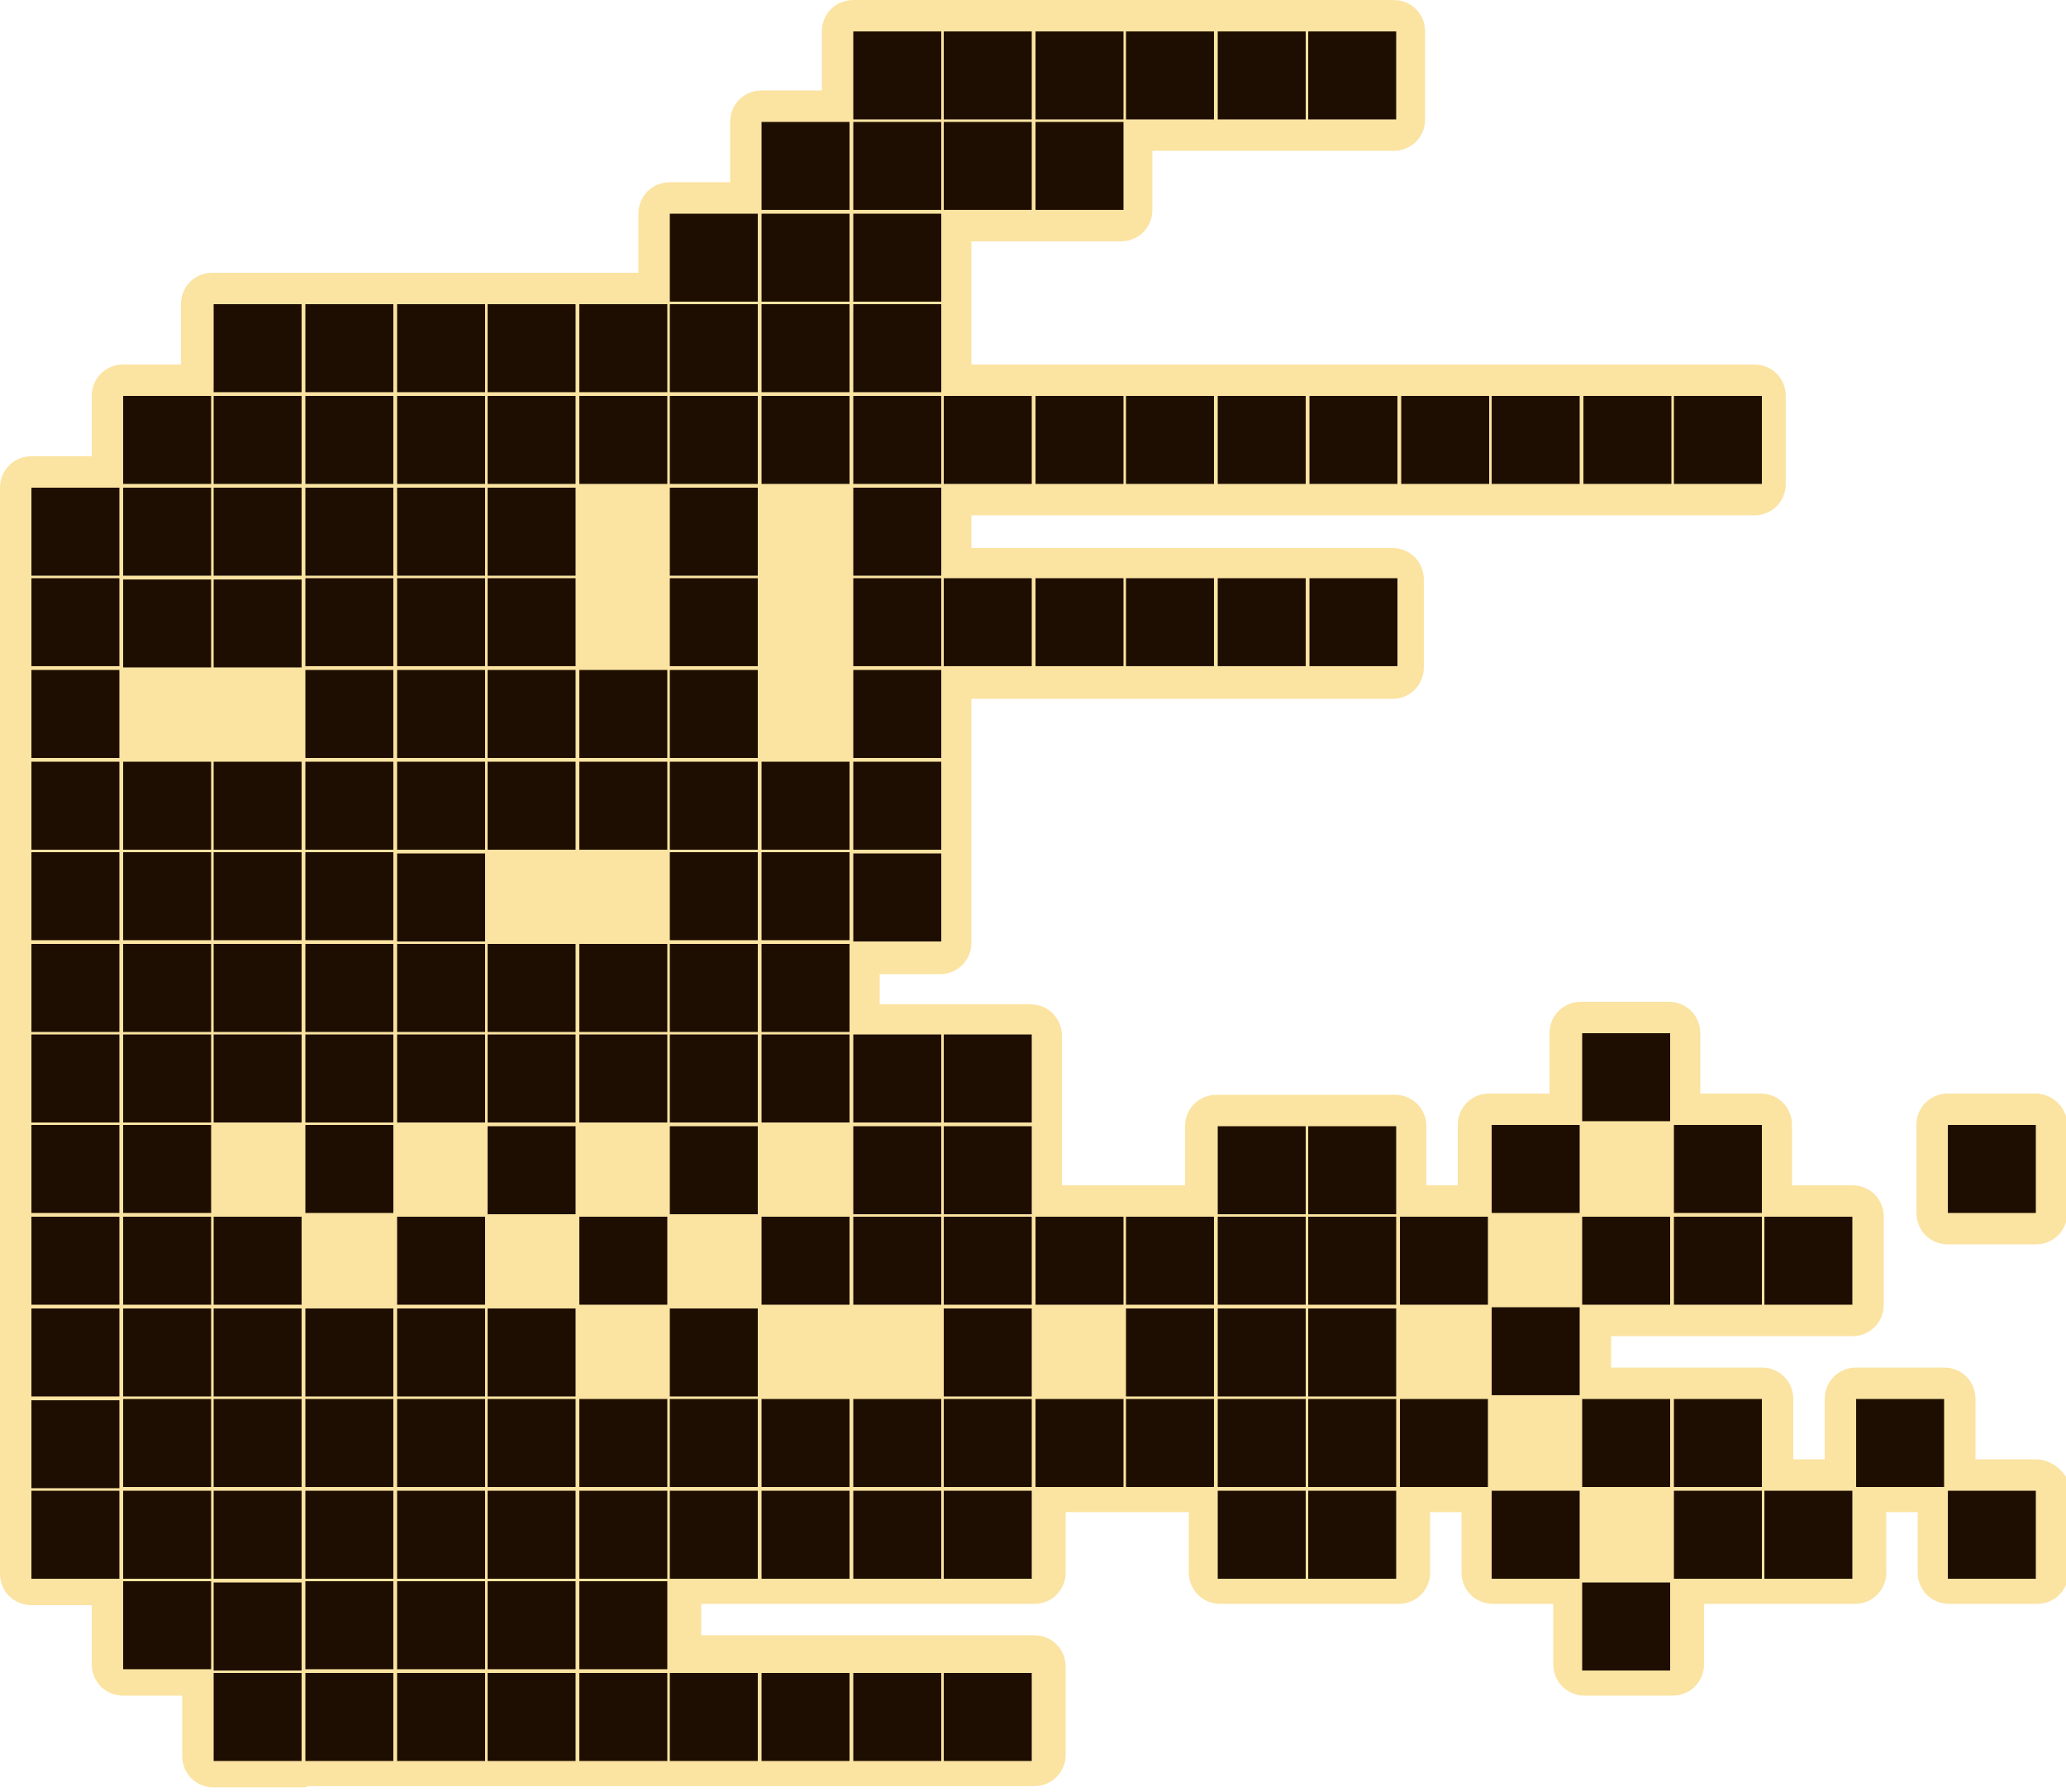 <?xml version="1.0" encoding="utf-8"?>
<!-- Generator: Adobe Illustrator 27.3.1, SVG Export Plug-In . SVG Version: 6.00 Build 0)  -->
<svg version="1.1" xmlns="http://www.w3.org/2000/svg" xmlns:xlink="http://www.w3.org/1999/xlink" x="0px" y="0px"
	 viewBox="0 0 164.4 142.6" style="enable-background:new 0 0 164.4 142.6;" xml:space="preserve">
<style type="text/css">
	.st0{fill:#FBE3A2;}
	.st1{fill:#1E0E01;}
</style>
<g id="Слой_2">
	<g>
		<path class="st0" d="M162,87h-7c-1.4,0-2.5,1.1-2.5,2.5v7c0,1.4,1.1,2.5,2.5,2.5h7c1.4,0,2.5-1.1,2.5-2.5v-7
			C164.5,88.1,163.3,87,162,87z"/>
		<path class="st0" d="M162,116.1h-4.8v-4.8c0-1.4-1.1-2.5-2.5-2.5h-7c-1.4,0-2.5,1.1-2.5,2.5v4.8h-2.5v-4.8c0-1.4-1.1-2.5-2.5-2.5
			h-7c0,0-0.1,0-0.1,0c0,0-0.1,0-0.1,0h-4.8v-2.5h4.8c0,0,0.1,0,0.1,0c0,0,0.1,0,0.1,0h7c0,0,0.1,0,0.1,0c0,0,0.1,0,0.1,0h7
			c1.4,0,2.5-1.1,2.5-2.5v-7c0-1.4-1.1-2.5-2.5-2.5h-4.8v-4.8c0-1.4-1.1-2.5-2.5-2.5h-4.8v-4.8c0-1.4-1.1-2.5-2.5-2.5h-7
			c-1.4,0-2.5,1.1-2.5,2.5V87h-4.8c-1.4,0-2.5,1.1-2.5,2.5v4.8h-2.5v-4.7c0-1.4-1.1-2.5-2.5-2.5h-7c0,0-0.1,0-0.1,0c0,0-0.1,0-0.1,0
			h-7c-1.4,0-2.5,1.1-2.5,2.5v4.7h-4.8c0,0-0.1,0-0.1,0c0,0-0.1,0-0.1,0h-4.8v-4.7c0-0.1,0-0.1,0-0.1c0-0.1,0-0.1,0-0.1v-7
			c0-1.4-1.1-2.5-2.5-2.5h-7c0,0-0.1,0-0.1,0c0,0-0.1,0-0.1,0h-4.8v-2.4h4.8c1.4,0,2.5-1.1,2.5-2.5v-7c0-0.1,0-0.1,0-0.1
			c0-0.1,0-0.1,0-0.1v-7c0-0.1,0-0.1,0-0.2c0-0.1,0-0.1,0-0.2v-4.8h4.7c0.1,0,0.1,0,0.1,0c0.1,0,0.1,0,0.1,0h7c0,0,0.1,0,0.1,0
			c0,0,0.1,0,0.1,0h7c0.1,0,0.1,0,0.1,0c0.1,0,0.1,0,0.1,0h7c0.1,0,0.1,0,0.1,0c0.1,0,0.1,0,0.1,0h7c1.4,0,2.5-1.1,2.5-2.5v-7
			c0-1.4-1.1-2.5-2.5-2.5h-7c-0.1,0-0.1,0-0.1,0c-0.1,0-0.1,0-0.1,0h-7c-0.1,0-0.1,0-0.1,0c-0.1,0-0.1,0-0.1,0h-7c0,0-0.1,0-0.1,0
			c0,0-0.1,0-0.1,0h-7c-0.1,0-0.1,0-0.1,0c-0.1,0-0.1,0-0.1,0h-4.7V41h4.7c0.1,0,0.1,0,0.1,0c0.1,0,0.1,0,0.1,0h7c0,0,0.1,0,0.1,0
			c0,0,0.1,0,0.1,0h7c0.1,0,0.1,0,0.1,0c0.1,0,0.1,0,0.1,0h7c0.1,0,0.1,0,0.1,0c0.1,0,0.1,0,0.1,0h7c0,0,0.1,0,0.1,0
			c0,0,0.1,0,0.1,0h7c0,0,0.1,0,0.1,0c0,0,0.1,0,0.1,0h7c0,0,0.1,0,0.1,0c0,0,0.1,0,0.1,0h7c0,0,0.1,0,0.1,0c0,0,0.1,0,0.1,0h7
			c1.4,0,2.5-1.1,2.5-2.5v-7c0-1.4-1.1-2.5-2.5-2.5h-7c0,0-0.1,0-0.1,0c0,0-0.1,0-0.1,0h-7c0,0-0.1,0-0.1,0c0,0-0.1,0-0.1,0h-7
			c0,0-0.1,0-0.1,0c0,0-0.1,0-0.1,0h-7c0,0-0.1,0-0.1,0c0,0-0.1,0-0.1,0h-7c-0.1,0-0.1,0-0.1,0c-0.1,0-0.1,0-0.1,0h-7
			c-0.1,0-0.1,0-0.1,0c-0.1,0-0.1,0-0.1,0h-7c0,0-0.1,0-0.1,0c0,0-0.1,0-0.1,0h-7c-0.1,0-0.1,0-0.1,0c-0.1,0-0.1,0-0.1,0h-4.7v-4.8
			c0,0,0-0.1,0-0.1c0,0,0-0.1,0-0.1v-4.8h4.7c0,0,0.1,0,0.1,0c0,0,0.1,0,0.1,0h7c1.4,0,2.5-1.1,2.5-2.5V12h4.8c0,0,0.1,0,0.1,0
			c0,0,0.1,0,0.1,0h7c0,0,0.1,0,0.1,0c0,0,0.1,0,0.1,0h7c1.4,0,2.5-1.1,2.5-2.5v-7c0-1.4-1.1-2.5-2.5-2.5h-7c0,0-0.1,0-0.1,0
			c0,0-0.1,0-0.1,0h-7c0,0-0.1,0-0.1,0c0,0-0.1,0-0.1,0h-7c0,0-0.1,0-0.1,0c0,0-0.1,0-0.1,0h-7c0,0-0.1,0-0.1,0c0,0-0.1,0-0.1,0h-7
			c0,0-0.1,0-0.1,0c0,0-0.1,0-0.1,0h-7c-1.4,0-2.5,1.1-2.5,2.5v4.7h-4.8c-1.4,0-2.5,1.1-2.5,2.5v4.8h-4.8c-1.4,0-2.5,1.1-2.5,2.5
			v4.7h-4.7c-0.1,0-0.1,0-0.2,0c-0.1,0-0.1,0-0.2,0h-7c0,0-0.1,0-0.1,0c0,0-0.1,0-0.1,0h-7c-0.1,0-0.1,0-0.2,0c-0.1,0-0.1,0-0.2,0
			h-7c-0.1,0-0.1,0-0.1,0c-0.1,0-0.1,0-0.1,0h-7c-1.4,0-2.5,1.1-2.5,2.5V29H9.8c-1.4,0-2.5,1.1-2.5,2.5v4.8H2.5
			c-1.4,0-2.5,1.1-2.5,2.5v7c0,0,0,0.1,0,0.1c0,0,0,0.1,0,0.1v7c0,0.1,0,0.1,0,0.1c0,0.1,0,0.1,0,0.1v7c0,0.1,0,0.1,0,0.2
			c0,0.1,0,0.1,0,0.2v7c0,0,0,0.1,0,0.1c0,0,0,0.1,0,0.1v7c0,0,0,0.1,0,0.1c0,0,0,0.1,0,0.1v7c0,0,0,0.1,0,0.1c0,0,0,0.1,0,0.1v7
			c0,0,0,0.1,0,0.1c0,0,0,0.1,0,0.1v7c0,0,0,0.1,0,0.1c0,0,0,0.1,0,0.1v7c0,0.1,0,0.1,0,0.1c0,0.1,0,0.1,0,0.1v7c0,0,0,0.1,0,0.1
			c0,0,0,0.1,0,0.1v7c0,0,0,0.1,0,0.1c0,0,0,0.1,0,0.1v7c0,1.4,1.1,2.5,2.5,2.5h4.8v4.7c0,1.4,1.1,2.5,2.5,2.5h4.7v4.8
			c0,1.4,1.1,2.5,2.5,2.5h7c0.2,0,0.4,0,0.5-0.1h6.8c0.1,0,0.1,0,0.2,0c0.1,0,0.1,0,0.2,0h7c0,0,0.1,0,0.1,0c0,0,0.1,0,0.1,0h7
			c0.1,0,0.1,0,0.2,0c0.1,0,0.1,0,0.2,0h7c0,0,0.1,0,0.1,0c0,0,0.1,0,0.1,0h7c0.1,0,0.1,0,0.2,0c0.1,0,0.1,0,0.2,0h7
			c0.1,0,0.1,0,0.1,0c0.1,0,0.1,0,0.1,0h7c0,0,0.1,0,0.1,0c0,0,0.1,0,0.1,0h7c1.4,0,2.5-1.1,2.5-2.5v-7c0-1.4-1.1-2.5-2.5-2.5h-7
			c0,0-0.1,0-0.1,0c0,0-0.1,0-0.1,0h-7c-0.1,0-0.1,0-0.1,0c-0.1,0-0.1,0-0.1,0h-7c-0.1,0-0.1,0-0.2,0c-0.1,0-0.1,0-0.2,0h-4.7v-2.5
			h4.7c0.1,0,0.1,0,0.2,0c0.1,0,0.1,0,0.2,0h7c0.1,0,0.1,0,0.1,0c0.1,0,0.1,0,0.1,0h7c0,0,0.1,0,0.1,0c0,0,0.1,0,0.1,0h7
			c1.4,0,2.5-1.1,2.5-2.5v-4.8h4.8c0,0,0.1,0,0.1,0c0,0,0.1,0,0.1,0h4.8v4.8c0,1.4,1.1,2.5,2.5,2.5h7c0,0,0.1,0,0.1,0
			c0,0,0.1,0,0.1,0h7c1.4,0,2.5-1.1,2.5-2.5v-4.8h2.5v4.8c0,1.4,1.1,2.5,2.5,2.5h4.8v4.8c0,1.4,1.1,2.5,2.5,2.5h7
			c1.4,0,2.5-1.1,2.5-2.5v-4.8h4.8c0,0,0.1,0,0.1,0c0,0,0.1,0,0.1,0h7c1.4,0,2.5-1.1,2.5-2.5v-4.8h2.5v4.8c0,1.4,1.1,2.5,2.5,2.5h7
			c1.4,0,2.5-1.1,2.5-2.5v-7C164.5,117.2,163.3,116.1,162,116.1z"/>
	</g>
</g>
<g id="Слой_1">
	<path class="st1" d="M9.8,31.5h7v7h-7V31.5z M17,24.2h7v7h-7V24.2z M17,31.5h7v7h-7V31.5z M24.3,24.2h7v7h-7
		C24.3,31.2,24.3,24.2,24.3,24.2z M24.3,31.5h7v7h-7C24.3,38.5,24.3,31.5,24.3,31.5z M31.6,24.2h7v7h-7V24.2z M31.6,31.5h7v7h-7
		V31.5z M38.8,24.2h7v7h-7V24.2z M38.8,31.5h7v7h-7V31.5z M46.1,24.2h7v7h-7V24.2z M46.1,31.5h7v7h-7V31.5z M53.3,17h7v7h-7V17z
		 M53.3,24.2h7v7h-7V24.2z M53.3,31.5h7v7h-7V31.5z M2.5,38.8h7v7h-7C2.5,45.8,2.5,38.8,2.5,38.8z M2.5,46h7v7h-7
		C2.5,53,2.5,46,2.5,46z M2.5,53.3h7v7h-7C2.5,60.3,2.5,53.3,2.5,53.3z M2.5,60.6h7v7h-7C2.5,67.6,2.5,60.6,2.5,60.6z M2.5,75.1h7v7
		h-7C2.5,82.1,2.5,75.1,2.5,75.1z M2.5,82.3h7v7h-7C2.5,89.3,2.5,82.3,2.5,82.3z M9.8,38.8h7v7h-7V38.8z M9.8,60.6h7v7h-7V60.6z
		 M9.8,75.1h7v7h-7V75.1z M9.8,82.3h7v7h-7V82.3z M17,38.8h7v7h-7V38.8z M9.8,46.1h7v7h-7V46.1z M17,46.1h7v7h-7V46.1z M17,60.6h7v7
		h-7V60.6z M17,75.1h7v7h-7V75.1z M17,82.3h7v7h-7V82.3z M24.3,38.8h7v7h-7C24.3,45.8,24.3,38.8,24.3,38.8z M24.3,46h7v7h-7
		C24.3,53,24.3,46,24.3,46z M24.3,53.3h7v7h-7C24.3,60.3,24.3,53.3,24.3,53.3z M24.3,60.6h7v7h-7C24.3,67.6,24.3,60.6,24.3,60.6z
		 M24.3,75.1h7v7h-7C24.3,82.1,24.3,75.1,24.3,75.1z M2.5,67.8h7v7h-7C2.5,74.8,2.5,67.8,2.5,67.8z M9.8,67.8h7v7h-7V67.8z M17,67.8
		h7v7h-7V67.8z M24.3,67.8h7v7h-7C24.3,74.8,24.3,67.8,24.3,67.8z M24.3,82.3h7v7h-7C24.3,89.3,24.3,82.3,24.3,82.3z M31.6,38.8h7v7
		h-7V38.8z M31.6,46h7v7h-7V46z M31.6,53.3h7v7h-7V53.3z M31.6,60.6h7v7h-7V60.6z M31.6,75.1h7v7h-7V75.1z M31.6,82.3h7v7h-7V82.3z
		 M38.8,38.8h7v7h-7V38.8z M38.8,46h7v7h-7V46z M38.8,53.3h7v7h-7V53.3z M38.8,60.6h7v7h-7V60.6z M31.6,67.9h7v7h-7V67.9z
		 M38.8,75.1h7v7h-7V75.1z M38.8,82.3h7v7h-7V82.3z M38.8,89.6h7v7h-7V89.6z M46.1,53.3h7v7h-7V53.3z M46.1,60.6h7v7h-7V60.6z
		 M46.1,75.1h7v7h-7V75.1z M46.1,82.3h7v7h-7V82.3z M53.3,38.8h7v7h-7V38.8z M53.3,46h7v7h-7V46z M53.3,53.3h7v7h-7V53.3z
		 M53.3,60.6h7v7h-7V60.6z M53.3,67.8h7v7h-7V67.8z M53.3,75.1h7v7h-7V75.1z M53.3,82.3h7v7h-7V82.3z M53.3,89.6h7v7h-7V89.6z
		 M60.6,9.7h7v7h-7V9.7z M60.6,17h7v7h-7V17z M60.6,24.2h7v7h-7V24.2z M60.6,31.5h7v7h-7V31.5z M67.9,2.5h7v7h-7V2.5z M67.9,9.7h7v7
		h-7V9.7z M67.9,17h7v7h-7V17z M67.9,24.2h7v7h-7V24.2z M67.9,31.5h7v7h-7V31.5z M75.1,2.5h7v7h-7V2.5z M75.1,9.7h7v7h-7V9.7z
		 M82.4,2.5h7v7h-7V2.5z M82.4,9.7h7v7h-7V9.7z M89.6,2.5h7v7h-7V2.5z M96.9,2.5h7v7h-7V2.5z M104.1,2.5h7v7h-7V2.5z M75.1,31.5h7v7
		h-7V31.5z M82.4,31.5h7v7h-7V31.5z M89.6,31.5h7v7h-7V31.5z M96.9,31.5h7v7h-7V31.5z M104.2,31.5h7v7h-7V31.5z M111.5,31.5h7v7h-7
		V31.5z M118.7,31.5h7v7h-7V31.5z M126,31.5h7v7h-7V31.5z M133.2,31.5h7v7h-7V31.5z M60.6,60.6h7v7h-7V60.6z M60.6,67.8h7v7h-7V67.8
		z M60.6,75.1h7v7h-7V75.1z M60.6,82.3h7v7h-7V82.3z M67.9,38.8h7v7h-7V38.8z M67.9,46h7v7h-7V46z M67.9,53.3h7v7h-7V53.3z
		 M67.9,60.6h7v7h-7V60.6z M67.9,67.9h7v7h-7V67.9z M111.4,96.8h7v7h-7V96.8z M111.4,111.3h7v7h-7V111.3z M118.7,89.5h7v7h-7V89.5z
		 M118.7,104h7v7h-7V104z M118.7,118.6h7v7h-7V118.6z M125.9,82.2h7v7h-7V82.2z M125.9,96.8h7v7h-7V96.8z M125.9,111.3h7v7h-7V111.3
		z M125.9,125.9h7v7h-7V125.9z M133.2,89.5h7v7h-7V89.5z M133.2,96.8h7v7h-7V96.8z M133.2,111.3h7v7h-7V111.3z M133.2,118.6h7v7h-7
		V118.6z M140.4,96.8h7v7h-7V96.8z M140.4,118.6h7v7h-7V118.6z M147.7,111.3h7v7h-7V111.3z M155,89.5h7v7h-7V89.5z M155,118.6h7v7
		h-7V118.6z M67.9,82.3h7v7h-7V82.3z M67.9,89.6h7v7h-7V89.6z M75.1,46h7v7h-7V46z M75.1,82.3h7v7h-7V82.3z M75.1,89.6h7v7h-7V89.6z
		 M82.4,46h7v7h-7V46z M89.6,46h7v7h-7V46z M96.9,46h7v7h-7V46z M104.2,46h7v7h-7V46z M2.5,96.8h7v7h-7C2.5,103.8,2.5,96.8,2.5,96.8
		z M9.8,96.8h7v7h-7V96.8z M17,96.8h7v7h-7V96.8z M2.5,89.5h7v7h-7C2.5,96.5,2.5,89.5,2.5,89.5z M9.8,89.5h7v7h-7V89.5z M24.3,89.5
		h7v7h-7C24.3,96.5,24.3,89.5,24.3,89.5z M31.6,96.8h7v7h-7V96.8z M46.1,96.8h7v7h-7V96.8z M60.6,96.8h7v7h-7V96.8z M67.9,96.8h7v7
		h-7V96.8z M75.1,96.8h7v7h-7V96.8z M2.5,104.1h7v7h-7C2.5,111.1,2.5,104.1,2.5,104.1z M2.5,111.4h7v7h-7
		C2.5,118.4,2.5,111.4,2.5,111.4z M2.5,118.6h7v7h-7C2.5,125.6,2.5,118.6,2.5,118.6z M9.8,104.1h7v7h-7V104.1z M17,104.1h7v7h-7
		V104.1z M24.3,104.1h7v7h-7C24.3,111.1,24.3,104.1,24.3,104.1z M31.6,104.1h7v7h-7V104.1z M38.8,104.1h7v7h-7V104.1z M53.3,104.1h7
		v7h-7V104.1z M75.1,104.1h7v7h-7V104.1z M9.8,111.3h7v7h-7V111.3z M9.8,118.6h7v7h-7V118.6z M9.8,125.8h7v7h-7V125.8z M17,111.3h7
		v7h-7V111.3z M24.3,111.3h7v7h-7C24.3,118.3,24.3,111.3,24.3,111.3z M31.6,111.3h7v7h-7V111.3z M38.8,111.3h7v7h-7V111.3z
		 M46.1,111.3h7v7h-7V111.3z M53.3,111.3h7v7h-7V111.3z M60.6,111.3h7v7h-7V111.3z M67.9,111.3h7v7h-7V111.3z M75.1,111.3h7v7h-7
		V111.3z M17,118.6h7v7h-7V118.6z M17,125.9h7v7h-7V125.9z M17,133.1h7v7h-7V133.1z M24.3,118.6h7v7h-7
		C24.3,125.6,24.3,118.6,24.3,118.6z M31.6,118.6h7v7h-7V118.6z M38.8,118.6h7v7h-7V118.6z M46.1,118.6h7v7h-7V118.6z M53.3,118.6h7
		v7h-7V118.6z M60.6,118.6h7v7h-7V118.6z M67.9,118.6h7v7h-7V118.6z M75.1,118.6h7v7h-7V118.6z M24.3,125.8h7v7h-7
		C24.3,132.8,24.3,125.8,24.3,125.8z M24.3,133.1h7v7h-7C24.3,140.1,24.3,133.1,24.3,133.1z M31.6,125.8h7v7h-7V125.8z M38.8,125.8
		h7v7h-7V125.8z M31.6,133.1h7v7h-7V133.1z M38.8,133.1h7v7h-7V133.1z M46.1,125.8h7v7h-7V125.8z M46.1,133.1h7v7h-7V133.1z
		 M53.3,133.1h7v7h-7V133.1z M60.6,133.1h7v7h-7V133.1z M67.9,133.1h7v7h-7V133.1z M75.1,133.1h7v7h-7V133.1z M82.4,96.8h7v7h-7
		V96.8z M82.4,111.3h7v7h-7V111.3z M89.6,96.8h7v7h-7V96.8z M89.6,104.1h7v7h-7V104.1z M89.6,111.3h7v7h-7V111.3z M96.9,89.6h7v7h-7
		V89.6z M96.9,96.8h7v7h-7V96.8z M96.9,104.1h7v7h-7V104.1z M96.9,111.3h7v7h-7V111.3z M96.9,118.6h7v7h-7V118.6z M104.1,89.6h7v7
		h-7V89.6z M104.1,96.8h7v7h-7V96.8z M104.1,104.1h7v7h-7V104.1z M104.1,111.3h7v7h-7V111.3z M104.1,118.6h7v7h-7V118.6z"/>
</g>
</svg>
